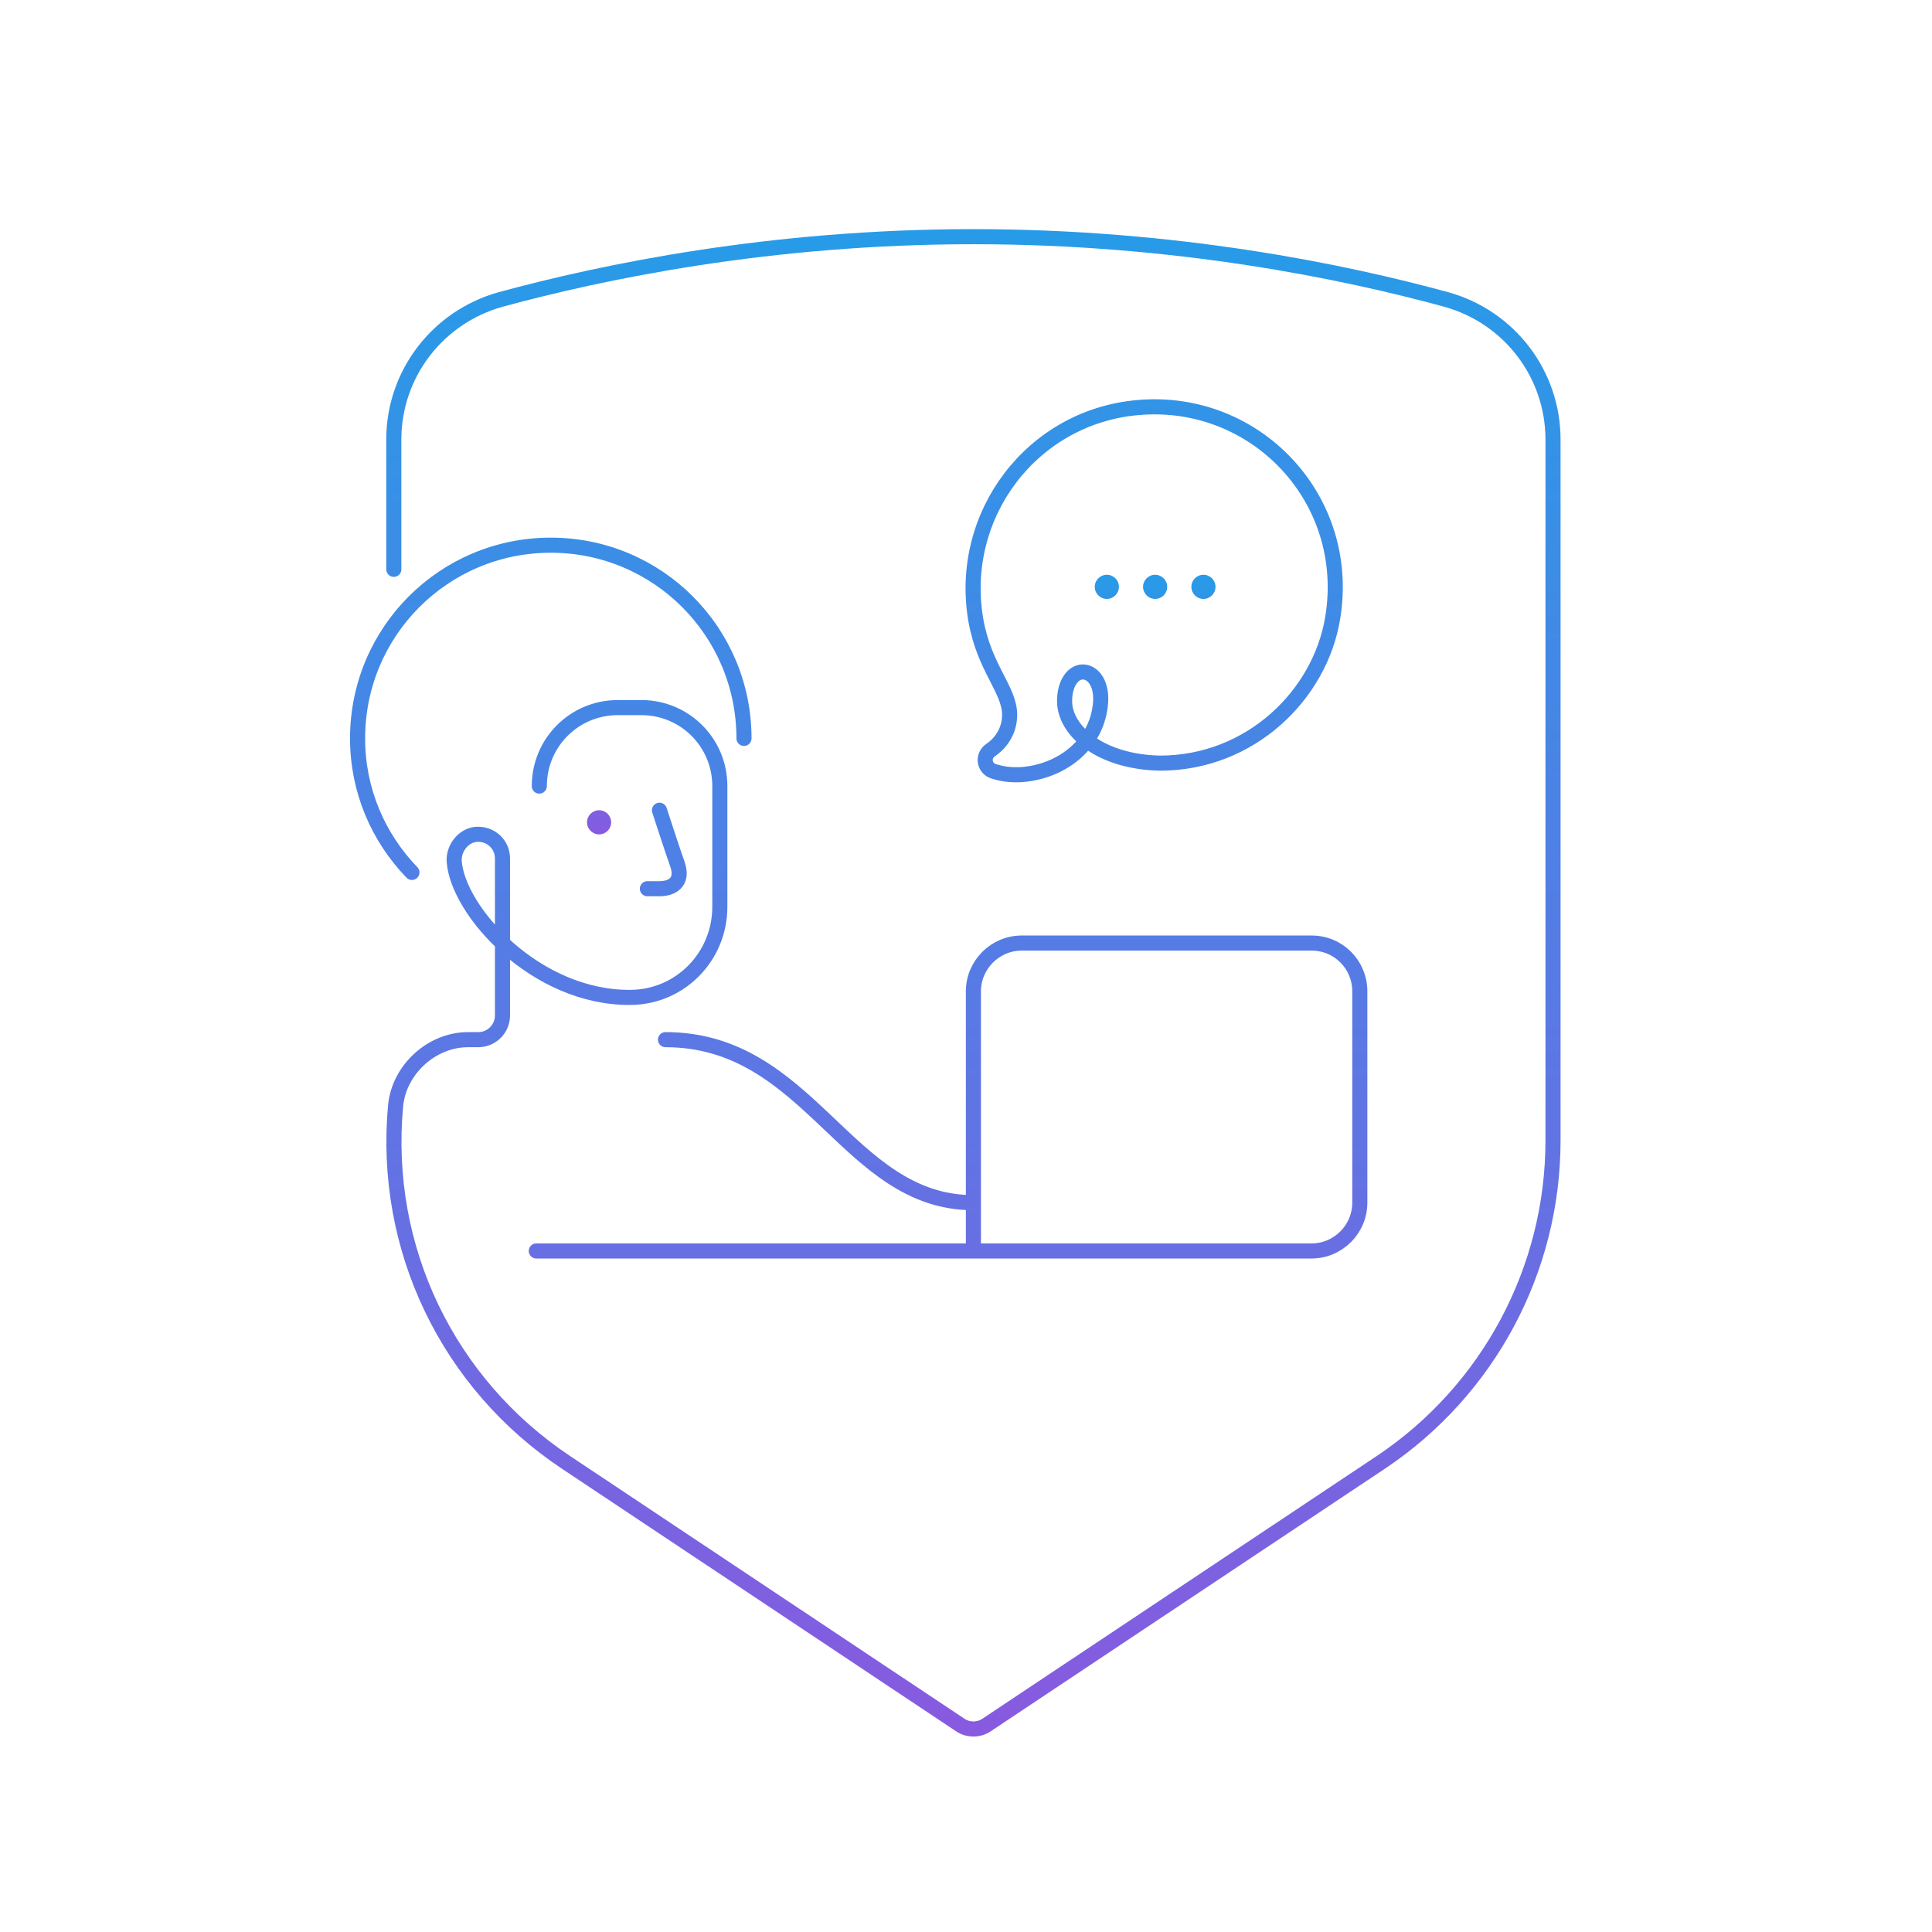 <svg width="320" height="320" viewBox="0 0 320 320" fill="none" xmlns="http://www.w3.org/2000/svg">
<path d="M65.227 94.3V72.8C65.227 61.9 72.527 52.5 82.927 49.6C99.827 45 127.627 39.2 161.227 39.2C194.827 39.2 222.727 45 239.527 49.6C250.027 52.5 257.227 62 257.227 72.8L257.227 188.9C257.227 210.3 246.527 230.3 228.727 242.2L163.427 285.7C162.127 286.6 160.327 286.6 159.027 285.7L93.727 242.2C74.227 229.2 63.327 206.8 65.527 183.1C66.127 177.1 71.527 172.2 77.527 172.2H79.227C81.427 172.2 83.227 170.4 83.227 168.2V142.2C83.227 139.8 81.227 138 78.827 138.2C76.727 138.4 75.127 140.5 75.227 142.6C75.727 150.8 88.727 165.4 104.527 165.2C112.727 165.1 119.227 158.4 119.227 150.2V130.2C119.227 123 113.427 117.2 106.227 117.2H102.327C95.127 117.2 89.327 123 89.327 130.2M161.227 199.2C140.227 199.2 134.227 172.2 110.227 172.2M109.227 134.2C109.227 134.2 111.427 141 112.227 143.2C113.227 146.2 111.227 147.2 109.227 147.2H107.227M68.227 144.5C62.627 138.7 59.227 130.9 59.227 122.3C59.227 104.6 73.527 90.3 91.227 90.3C108.927 90.3 123.227 104.6 123.227 122.3M88.827 207.2H201.227M176.327 116.1C176.327 113.3 177.627 111.4 179.227 111.3C181.027 111.2 182.727 113.3 182.227 117C181.427 123.5 175.727 127.8 169.227 128.3C167.327 128.4 165.927 128.2 164.427 127.7C162.927 127.1 162.727 125.1 164.127 124.2C166.027 122.9 167.227 120.8 167.227 118.4C167.227 114.2 163.027 110.7 161.627 102.7C158.627 85.3 170.927 69 188.527 67.5C208.027 65.8 224.027 82.7 220.727 102.4C218.627 115.1 207.127 126.4 192.127 126.4C182.327 126.2 176.327 121.1 176.327 116.1ZM217.227 156.2H169.227C164.827 156.2 161.227 159.8 161.227 164.2V207.2H217.227C221.627 207.2 225.227 203.6 225.227 199.2V164.2C225.227 159.8 221.727 156.2 217.227 156.2Z" stroke="url(#paint0_linear_4_150)" stroke-width="2.5" stroke-miterlimit="10" stroke-linecap="round" stroke-linejoin="round"/>
<path d="M199.327 99.2C200.432 99.2 201.327 98.305 201.327 97.2C201.327 96.095 200.432 95.2 199.327 95.2C198.222 95.2 197.327 96.095 197.327 97.2C197.327 98.305 198.222 99.2 199.327 99.2Z" fill="url(#paint1_linear_4_150)"/>
<path d="M191.327 99.2C192.432 99.2 193.327 98.305 193.327 97.2C193.327 96.095 192.432 95.2 191.327 95.2C190.222 95.2 189.327 96.095 189.327 97.2C189.327 98.305 190.222 99.2 191.327 99.2Z" fill="url(#paint2_linear_4_150)"/>
<path d="M183.327 99.2C184.432 99.2 185.327 98.305 185.327 97.2C185.327 96.095 184.432 95.2 183.327 95.2C182.222 95.2 181.327 96.095 181.327 97.2C181.327 98.305 182.222 99.2 183.327 99.2Z" fill="url(#paint3_linear_4_150)"/>
<path d="M99.227 138.2C100.332 138.2 101.227 137.305 101.227 136.2C101.227 135.095 100.332 134.2 99.227 134.2C98.123 134.2 97.227 135.095 97.227 136.2C97.227 137.305 98.123 138.2 99.227 138.2Z" fill="url(#paint4_linear_4_150)"/>
<defs>
<linearGradient id="paint0_linear_4_150" x1="158.227" y1="39.2" x2="158.227" y2="286.375" gradientUnits="userSpaceOnUse">
<stop stop-color="#279BE8"/>
<stop offset="1" stop-color="#875AE0"/>
</linearGradient>
<linearGradient id="paint1_linear_4_150" x1="149.277" y1="95.2" x2="149.277" y2="138.2" gradientUnits="userSpaceOnUse">
<stop stop-color="#279BE8"/>
<stop offset="1" stop-color="#875AE0"/>
</linearGradient>
<linearGradient id="paint2_linear_4_150" x1="149.277" y1="95.2" x2="149.277" y2="138.2" gradientUnits="userSpaceOnUse">
<stop stop-color="#279BE8"/>
<stop offset="1" stop-color="#875AE0"/>
</linearGradient>
<linearGradient id="paint3_linear_4_150" x1="149.277" y1="95.2" x2="149.277" y2="138.2" gradientUnits="userSpaceOnUse">
<stop stop-color="#279BE8"/>
<stop offset="1" stop-color="#875AE0"/>
</linearGradient>
<linearGradient id="paint4_linear_4_150" x1="149.277" y1="95.2" x2="149.277" y2="138.2" gradientUnits="userSpaceOnUse">
<stop stop-color="#279BE8"/>
<stop offset="1" stop-color="#875AE0"/>
</linearGradient>
</defs>
</svg>
